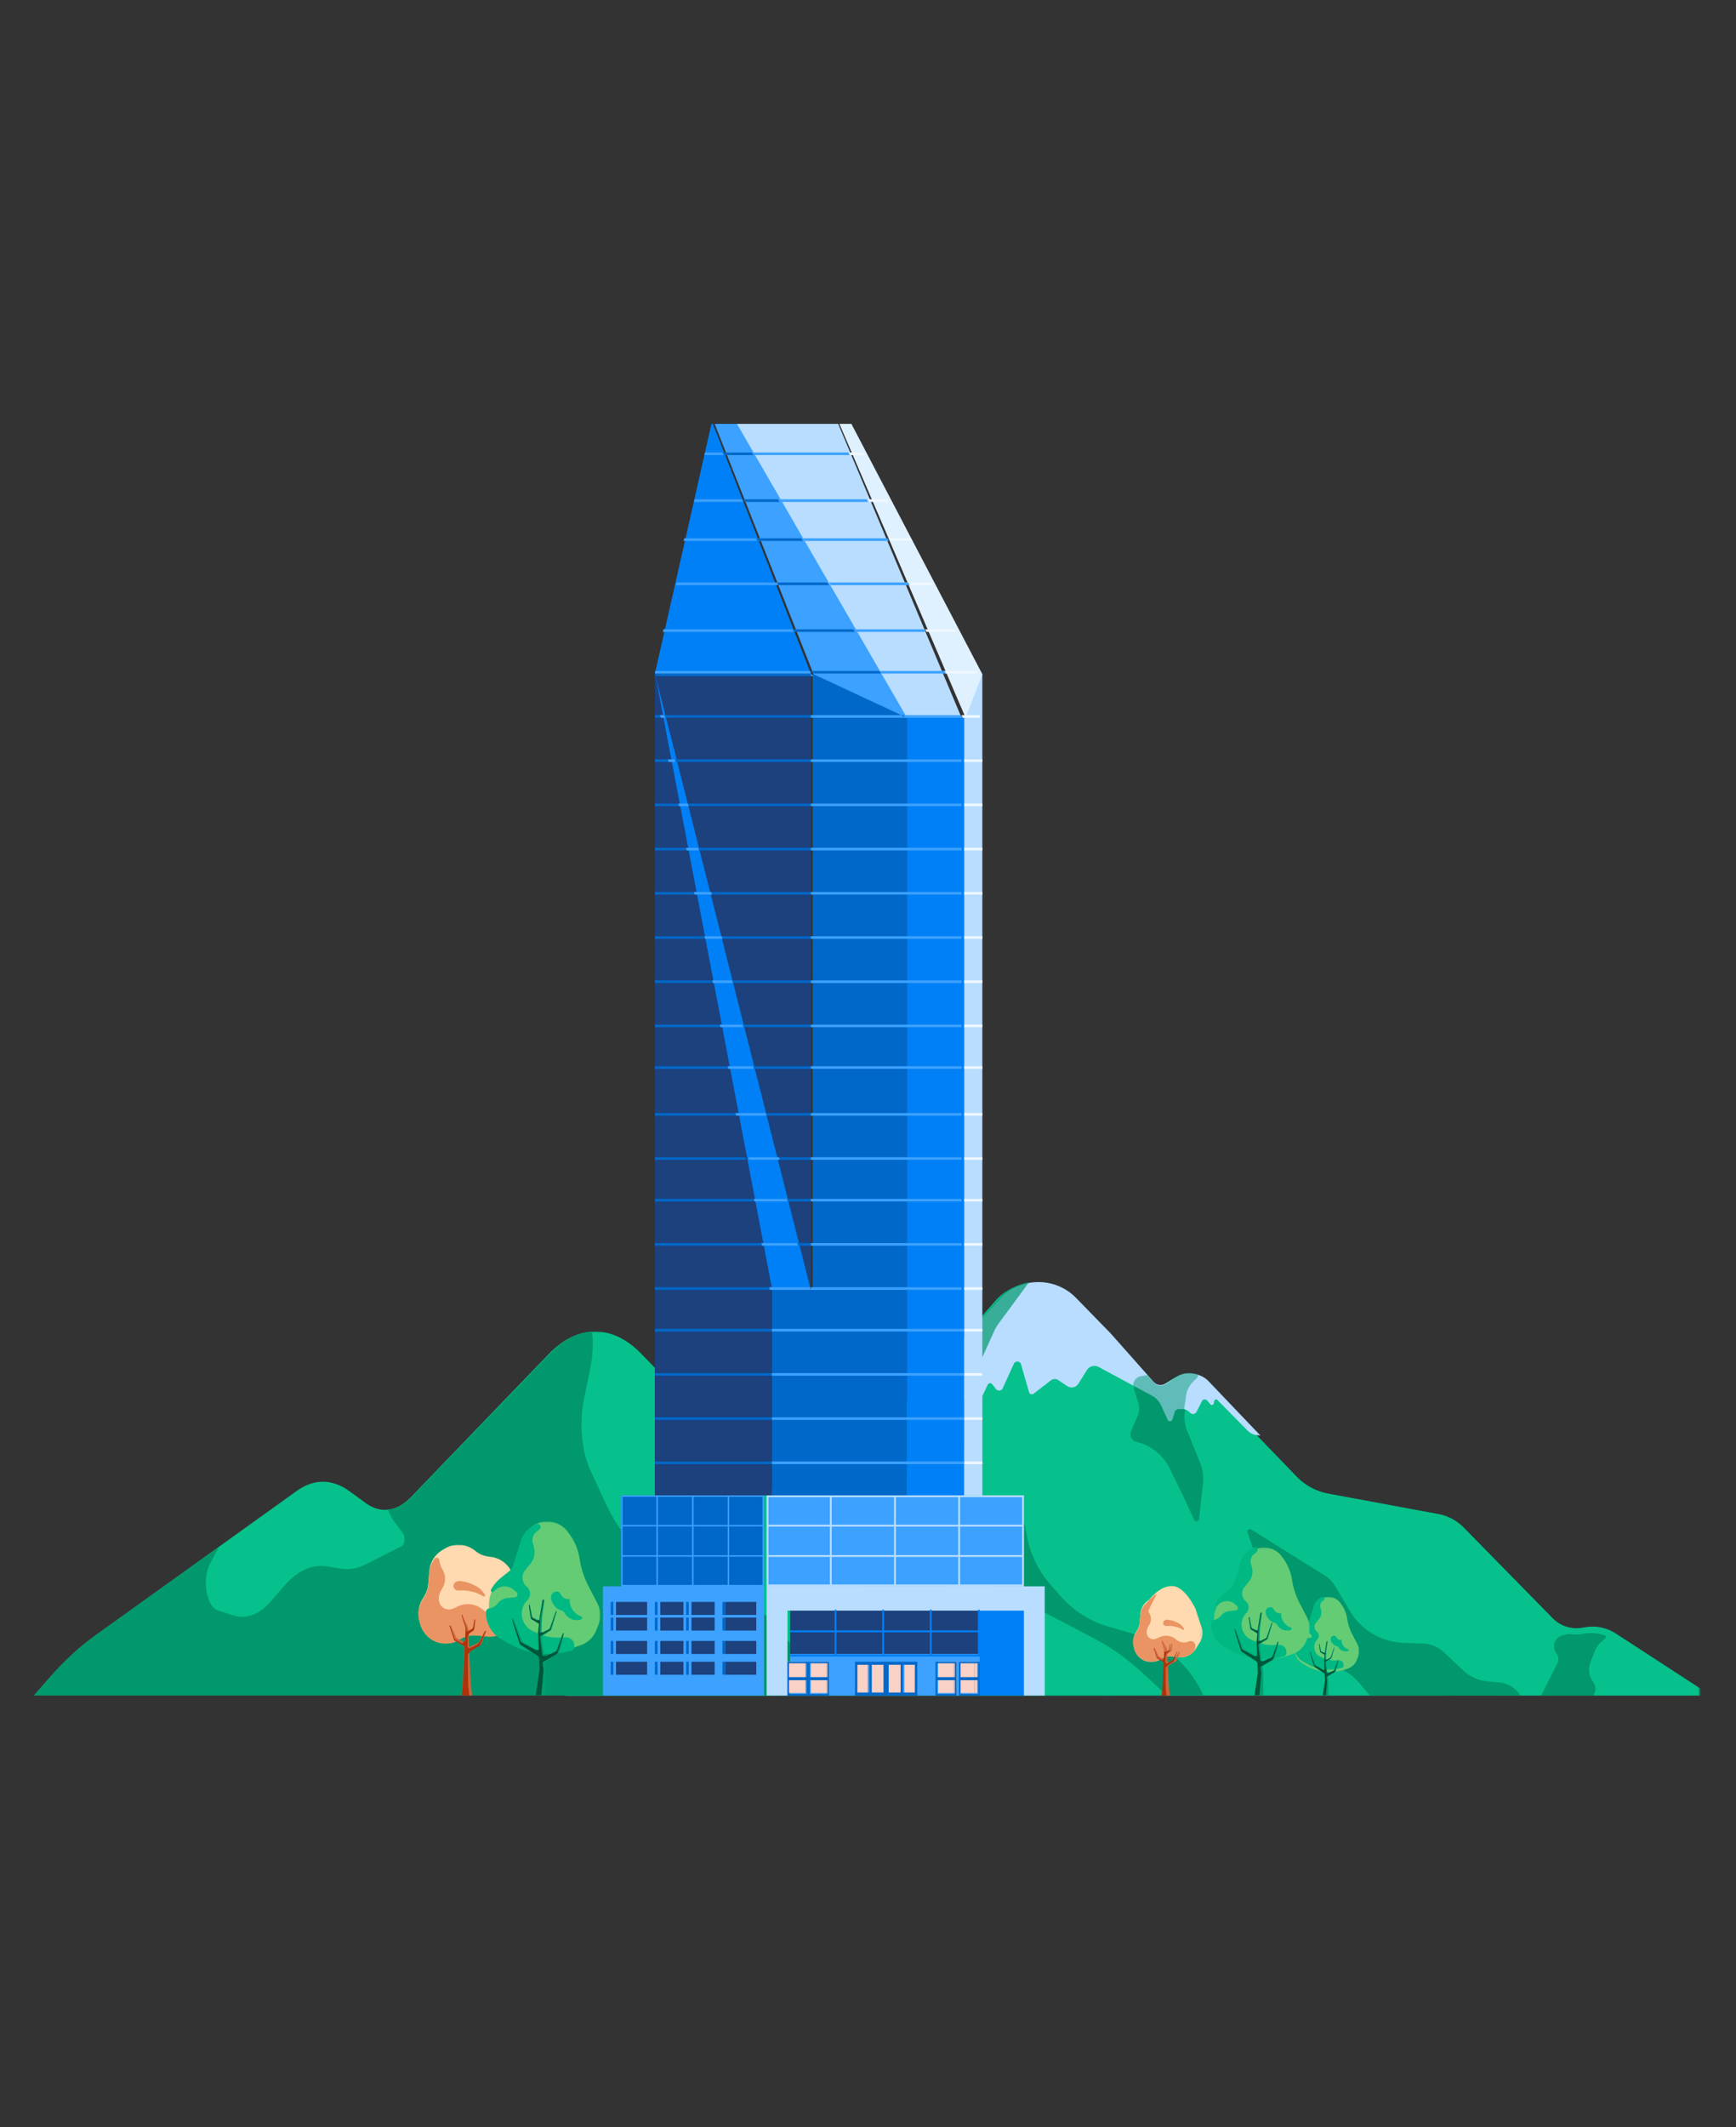 <svg viewBox="0 0 668 818" xmlns="http://www.w3.org/2000/svg" xmlns:xlink="http://www.w3.org/1999/xlink"><rect x="0" y="0" width="668" height="818" fill="#333333" stroke="none"/><defs><path id="o" d="M0 .008h39.926V38H0z"/><path id="a" d="M.349.401H436.97V161H.349z"/><path id="e" d="M0 0h436v140H0z"/><path id="g" d="M0 0h305v140H0z"/><path id="i" d="M0 .042h24.986v28.945H0z"/><path id="k" d="M.004.012h10.984V21H.004z"/><path id="m" d="M.004.012h10.989V21H.003z"/><path id="c" d="M0 .2h90.654v27.432H0z"/><path id="q" d="m0 .91 27 .265-.253 29.925H0z"/><path id="s" d="M0 .072h42.976v49.906H0z"/><path id="u" d="M.007.02h19.97V37H.007z"/><path id="w" d="M.007.02h19.98V37H.007z"/><path id="y" d="M0 .062h36.98v42.919H0z"/><path id="A" d="M.006.018H16.98V32H.006z"/><path id="C" d="M.006.018h16.983V32H.006z"/></defs><g fill="none" fill-rule="evenodd"><g transform="translate(216.996 493)"><mask id="b" fill="#fff"><use xlink:href="#a"/></mask><path d="m0 159.08 21.784-20.301a17.79 17.79 0 0 1 14.39-5.37l7.946.712a15.772 15.772 0 0 0 13.984-6.195l16.511-21.824a2.862 2.862 0 0 1 4.012-.556l2.657 2.011a2.977 2.977 0 0 0 4.224-.65l29.472-41.45c.415-.584.86-1.146 1.333-1.685l49.69-56.53c7.722-8.785 21.264-9.168 29.47-.834l13.366 13.578 16.551 18.492a4.372 4.372 0 0 0 5.566.8l4.053-2.518a9.356 9.356 0 0 1 11.677 1.457L281.844 74.7a22.999 22.999 0 0 0 12.37 6.657l42.23 7.828a18.469 18.469 0 0 1 9.814 5.223l34.23 34.872a12.742 12.742 0 0 0 10.98 3.678l1.909-.286a16.453 16.453 0 0 1 11.435 2.499l36.672 23.846-441.48.062z" fill="#06C18B" mask="url(#b)"/></g><path d="M276.309 627.89c3.75.656 7.368-1.701 8.272-5.39l.652-2.66a16.384 16.384 0 0 1 3.352-6.617l5.186-6.195a6.785 6.785 0 0 0 1.58-4.562l-.115-3.77a3.853 3.853 0 0 1 .76-2.409 2.94 2.94 0 0 0-3.59.849l-17.14 22.107a16.18 16.18 0 0 1-13.27 6.252l2.356.303 11.957 2.092z" fill="#00986C"/><g transform="translate(216.996 624)"><mask id="d" fill="#fff"><use xlink:href="#c"/></mask><path d="m83.255 22.714-16.077-1.76a4.824 4.824 0 0 1-3.472-2.102 12.297 12.297 0 0 0-7.686-5.168l-17.46-3.63c-3.528-.733-5.034-4.97-2.768-7.792A4.767 4.767 0 0 1 38.684.554L36.03.287a17.695 17.695 0 0 0-14.417 5.249L0 27.632l90.654-.102-1.343-1.588a9.247 9.247 0 0 0-6.055-3.228" fill="#00986C" mask="url(#d)"/></g><path d="M329.69 587.708a18.526 18.526 0 0 0 12.251-8.492l10.423-16.95a13.35 13.35 0 0 1 12.595-6.314l9.177.845c2.153.199 3.88-1.76 3.422-3.881l-2.228-10.328a28.364 28.364 0 0 1 1.847-17.592l5.29-11.788a16.981 16.981 0 0 1 1.758-3.033L395.993 494a20.055 20.055 0 0 0-11.635 6.44l-50.337 56.282a21.04 21.04 0 0 0-1.353 1.679L303.993 598l8.425-5.184a26.892 26.892 0 0 1 8.975-3.498l8.297-1.61zM577.08 646.99l-4.966-.498a15.41 15.41 0 0 1-9.018-4.093l-7.508-7.058a12.383 12.383 0 0 0-8.03-3.339l-7.46-.272c-8.539-.31-16.32-4.9-20.619-12.16l-5.7-9.627a12.221 12.221 0 0 0-4.043-4.133l-28.254-17.662c-.77-.481-1.726.255-1.437 1.105l5.718 16.796a16.973 16.973 0 0 1-.38 11.954l-1.423 3.449c-1.443 3.5.267 7.488 3.825 8.914l26.786 10.739a22.056 22.056 0 0 1 8.687 6.28l3.871 4.61 57.862-.063c-1.695-2.774-4.622-4.613-7.911-4.943M435.88 628.21l-9.56-2.802a38.684 38.684 0 0 1-18.186-11.608l-3.965-4.515a38.983 38.983 0 0 1-8.932-18.11l-1.03-5.179a9.776 9.776 0 0 0-5.593-7.022l-5.422-2.423a6.355 6.355 0 0 0-7.65 1.958l-18.997 24.92a9.813 9.813 0 0 0-2.003 5.645l-.27 8.658c-.269 8.66-5.718 16.299-13.793 19.336l-4.344 1.633a20.923 20.923 0 0 0-9.283 6.918l-4.855 6.38 141-.156-.22-.47c-5.237-11.247-15.036-19.685-26.897-23.162M608.14 628.42c-1.526.213-3.055.14-4.519-.19l-2.486.688c-2.957.818-4.142 4.383-2.266 6.817a3.751 3.751 0 0 1 .371 3.989L593 651.999l20.069-.023c1.055-1.468 1.217-3.558-.047-5.231a7.757 7.757 0 0 1-1.057-7.437l1.607-4.215a9.702 9.702 0 0 1 3.138-4.226l.513-.396c.506-.39.746-.913.778-1.438a16.296 16.296 0 0 0-7.965-.878l-1.896.265zM437.18 554.389l1.007.292c5.208 1.51 9.526 5.13 11.887 9.964l5.535 11.333 3.88 8.446c.418.907 1.778.692 1.888-.298l1.518-13.65a16.264 16.264 0 0 0-1.077-7.868l-5.076-12.622a13.538 13.538 0 0 1-.85-6.927l.75-5.378a9.8 9.8 0 0 1 2.959-5.747l1.046-.995a1.872 1.872 0 0 0 .576-1.571 9.545 9.545 0 0 0-7.533.986l-4.124 2.476a4.46 4.46 0 0 1-5.62-.854l-2.061-2.322-2.271.35c-2.324.357-3.776 2.684-3.058 4.9l1.374 4.235a7.86 7.86 0 0 1-.259 5.537l-2.432 5.65c-.713 1.656.194 3.557 1.94 4.063" fill="#00986C"/><path d="M464.99 531.061c-3.034-3.176-8.77-3.804-11.648-1.9l-4.796 2.854c-1.918.952-3.465.674-4.866-.905l-16.377-18.457-13.24-13.564c-8.127-8.327-21.681-8.08-29.494.535l-40.574 44.739c.226.357.565.652 1.002.818a2.896 2.896 0 0 0 2.63-.292l14.567-9.678a5.031 5.031 0 0 1 5.827.19l5.092 3.886c1.392 1.062 3.42.581 4.174-.99l2.8-5.837a1.004 1.004 0 0 1 1.687-.19l1.512 1.893c.699.873 2.084.704 2.546-.312l4.295-9.436c.563-1.239 2.38-1.107 2.756.199l3.097 10.761a1.114 1.114 0 0 0 1.752.565l6.632-5.145a2.44 2.44 0 0 1 2.85-.098l3.435 2.301a3.077 3.077 0 0 0 4.318-.918l3.28-5.256a3.404 3.404 0 0 1 4.495-1.183l20.586 11.085a7.849 7.849 0 0 1 3.415 3.627l2.593 5.635c.36.781 1.502.71 1.76-.11l.891-2.84c.23-.73.912-1.227 1.684-1.227h1.15c1.128 0 2.204.466 2.97 1.285l.129.137a1.556 1.556 0 0 0 2.52-.355l2.076-4.113a1.191 1.191 0 0 1 1.96-.24l1.302 1.505c.391.452 1.136.264 1.26-.318l.225-1.05a.694.694 0 0 1 1.171-.337l11.652 11.818a5.871 5.871 0 0 0 3.549 1.71l1.36.147-20.005-20.938z" fill="#B8DDFF"/><path d="M344 543.993c.225.357.563.652.998.818a2.88 2.88 0 0 0 2.62-.293l14.514-9.66a5.004 5.004 0 0 1 5.805.189l5.072 3.88a2.745 2.745 0 0 0 2.176.517 27.591 27.591 0 0 1 2.092-15.966l5.263-11.591a16.626 16.626 0 0 1 1.75-2.982L396 493a20.022 20.022 0 0 0-11.578 6.332L344 543.992z" fill="#00986C" fill-opacity=".696"/><path d="m453.3 529.101-2.885 1.948c-3.846 2.923-5.385 1.639-6.81.048l-2.073-2.317-2.283.35c-1.936.295-3.266 1.938-3.257 3.75l6.731 4.99c1.53.816 2.163 1.366 2.885 2.922l3.846 5.845c.365.787 1.428.164 1.689-.661l.907-2.862c.233-.735.465-.374 1.25-.374h1.923c.244 0 .19-.837.426-.796l.725-5.154a9.749 9.749 0 0 1 2.975-5.735l1.052-.993c.46-.434.64-1.015.58-1.568-2.489-.703-5.341-.785-7.681.607z" fill="#00986C" fill-opacity=".48"/><g transform="translate(13 512)"><mask id="f" fill="#fff"><use xlink:href="#e"/></mask><path d="m0 140 6.48-7.351c5.479-6.216 11.229-11.49 17.184-15.76l77.629-55.658c6.456-4.63 13.558-4.601 20.005.08l6.431 4.669c5.683 4.125 12.008 3.308 17.357-2.243l53.048-55.049c11.128-11.548 24.498-11.586 35.644-.103l80.361 82.796c6.56 6.758 14.238 8.179 21.34 3.948l1.737-1.035c7.776-4.632 16.07-4.907 23.923-.794l47.263 24.753c6.42 3.362 12.667 7.86 18.661 13.435L436 140H0z" fill="#06C18B" mask="url(#f)"/><mask id="h" fill="#fff"><use xlink:href="#g"/></mask><path d="m305 140-13.448-19.29c-7.05-10.112-15.166-17.094-23.771-20.447l-25.423-9.906c-8.805-3.431-16.797-12.287-22.779-25.24l-5.342-11.568c-3.447-7.462-4.43-18.037-2.545-27.352l2.536-12.528c.92-4.548 1.077-9.266.61-13.67-5.626.455-11.212 3.324-16.325 8.622l-53.15 55.077c-2.834 2.939-5.943 4.537-9.085 4.793.644 1.75 1.445 3.33 2.415 4.625l3.333 4.443c1.01 1.347.737 4.366-.45 4.968l-14.053 7.115c-3.082 1.56-6.28 2.086-9.456 1.552l-5.15-.866c-5.644-.948-11.3 1.535-16.178 7.104l-5.795 6.617c-4.269 4.875-9.29 6.682-14.18 5.107l-5.952-1.918c-4.44-1.43-6.159-12.004-2.94-18.088l3.313-6.264-47.475 33.991c-5.967 4.272-11.728 9.548-17.217 15.767L0 140h305z" fill="#00986C" mask="url(#h)"/><path d="M320.25 101.14c1.869 2.942 2.759 7.656 2.317 12.268-.292 3.05.36 6.152 1.664 7.919l6.649 9.004c.879 1.19 2.085.75 2.686-.978l3.262-9.385c1.588-4.566 3.857-8.062 6.497-10.012l4.38-3.234c2.979-2.2 4.205-9.15 2.552-14.476-.317-1.02-.349-2.182-.166-3.19-4.24 0-8.476 1.221-12.569 3.684l-1.723 1.038c-7.045 4.24-14.664 2.815-21.17-3.958L309.997 85l10.252 16.141z" fill="#00986C"/></g><g><g transform="translate(498.004 613.997)"><mask id="j" fill="#fff"><use xlink:href="#i"/></mask><path d="m3.427 25.813 1.5.856A17.565 17.565 0 0 0 8.8 28.301a17.806 17.806 0 0 0 10.735-.297l1.057-.367a5.821 5.821 0 0 0 3.5-3.336l.48-1.203a5.777 5.777 0 0 0-.237-4.809l-1.966-3.787a19.893 19.893 0 0 1-1.976-5.954l-.05-.308a12.542 12.542 0 0 0-2.207-5.312l-.366-.508A5.736 5.736 0 0 0 13.768.08a5.734 5.734 0 0 0-6.13 3.978C7.02 6.043 6.35 8.19 5.977 9.385a3.192 3.192 0 0 1-1.067 1.55L3.35 12.17a8.727 8.727 0 0 0-3.314 6.565l-.031.977a6.778 6.778 0 0 0 3.423 6.101" fill="#64CC75" mask="url(#j)"/></g><path d="m515.122 638.421-1.25.052a10.512 10.512 0 0 1-4.69-.89l-.993-.439c-2.631-1.164-3.328-4.547-1.368-6.641l.129-.138a1.969 1.969 0 0 0-.192-2.865 2.527 2.527 0 0 1-.338-3.546l1.115-1.363a4.005 4.005 0 0 0 .776-3.562l-.25-.945a2.315 2.315 0 0 1 1.024-2.56l.037-.022c.266-.165.457-.398.568-.658.209-.49-.278-.994-.781-.807a5.598 5.598 0 0 0-3.406 3.574c-.607 1.942-1.266 4.043-1.632 5.211a3.12 3.12 0 0 1-1.047 1.516l-1.533 1.209a8.564 8.564 0 0 0-2.205 2.601c-.205.373.308.72.583.396a3.081 3.081 0 0 1 4.315-.367l.509.425a.76.76 0 0 1 .273.603v.043a.554.554 0 0 1-.498.535l-1.735.187a2.851 2.851 0 0 0-1.867.986l-.168.197a3.104 3.104 0 0 1-1.864 1.051.752.752 0 0 0-.626.72 6.625 6.625 0 0 0 3.36 5.968l1.473.837a17.278 17.278 0 0 0 3.803 1.596c3.297.94 6.796.891 10.06-.133l.03-.05c.756-1.22-.17-2.781-1.612-2.721" fill="#00B882"/><path d="M518.764 634.219c-1.343-.455-2.346-1.57-2.542-2.939a1.296 1.296 0 0 1 .037-.545c.026-.09-.057-.175-.156-.163l-.012.002c-.736.096-1.456-.255-1.81-.86l-.141-.24a1.002 1.002 0 0 0-.976-.47c-.73.083-1.245.702-1.148 1.376.182 1.271 1.16 2.292 2.443 2.638.267.072.49.244.622.471.59 1.019 1.8 1.626 3.073 1.489l.125-.013c.177-.02.345-.06.5-.12.308-.117.297-.52-.015-.626" fill="#00B882"/><g transform="translate(504.004 630.997)"><mask id="l" fill="#fff"><use xlink:href="#k"/></mask><path d="M10.773 7.38a.152.152 0 0 0-.074.085l-1.277 3.55a.802.802 0 0 1-.417.46l-1.858.855a.27.27 0 0 1-.38-.221l-.456-3.723a.53.53 0 0 1 .238-.512l1.55-.978a.607.607 0 0 0 .259-.35l1.069-3.818a.104.104 0 0 0-.065-.126.099.099 0 0 0-.124.063l-1.223 3.57a.603.603 0 0 1-.293.342l-1.307.672c-.083.043-.181-.022-.178-.118l.014-.512.032-.854c.01-.284.025-.568.037-.853l.04-.847.49-3.802c.02-.151-.11-.277-.254-.247a.218.218 0 0 0-.17.182l-.6 3.8-.001.004-.002.016-.06.617-1.255-.606a.358.358 0 0 1-.192-.246l-.553-2.489a.1.1 0 0 0-.117-.079.104.104 0 0 0-.081.117l.388 2.813a.219.219 0 0 0 .1.156l1.641 1.035a40.9 40.9 0 0 1-.04.38l-.091.85c-.022.186-.056.498-.077.687a2.21 2.21 0 0 0-.01.321l.127 3.357c.005.128-.126.212-.235.15L2.573 9.505a.988.988 0 0 1-.435-.509L.335 4.29a.17.17 0 0 0-.217-.102.179.179 0 0 0-.106.22l1.541 5.096a.995.995 0 0 0 .396.54l3.379 2.265c.21.142.342.38.352.64l.079 2.077c.008.204-.003.41-.033.612L4.945 21h2.244l-.026-5.469c0-.131-.008-.263-.024-.393l-.12-.972a.808.808 0 0 1 .382-.794l2.236-1.33a.81.81 0 0 0 .366-.491l.98-3.994c.03-.128-.096-.234-.21-.177" fill="#009F70" mask="url(#l)"/></g><g transform="translate(504.004 630.997)"><mask id="n" fill="#fff"><use xlink:href="#m"/></mask><path d="m6.654 15.174-.158-1.088a.52.52 0 0 1 .248-.524l2.59-1.52a.81.81 0 0 0 .37-.491s1.03-3.158 1.289-4.186a.146.146 0 0 0-.083.015.153.153 0 0 0-.075.085l-1.293 3.55a.806.806 0 0 1-.422.46l-1.883.855a.27.27 0 0 1-.303-.056l-.122.056a.274.274 0 0 1-.385-.221l-.462-3.723a.527.527 0 0 1 .241-.512L8.015 6.75a.396.396 0 0 0 .167-.214l1.285-3.939a.1.1 0 0 0-.112.067l-1.238 3.57a.605.605 0 0 1-.297.342l-1.323.672a.126.126 0 0 1-.181-.118v-.007l-.245.125a.125.125 0 0 1-.181-.118l.015-.512.032-.854c.01-.284.025-.568.037-.853l.042-.847.75-4.049a.21.21 0 0 0-.087 0 .22.22 0 0 0-.17.181l-.61 3.801v.004l-.002.016-.06.617-.407-.194-.019.194-1.11-.574a.371.371 0 0 1-.195-.279L3.743 1.22a.1.1 0 0 0-.05-.004.104.104 0 0 0-.083.117l.393 2.813a.219.219 0 0 0 .1.156l1.663 1.035-.04.38-.092.85c-.023.186-.057.498-.078.687a2.188 2.188 0 0 0-.011.321l.13 3.357a.161.161 0 0 1-.238.15l-.193-.106a.16.16 0 0 1-.233.107L2.065 9.439a.588.588 0 0 1-.27-.323L.107 4.194a.178.178 0 0 0-.094.214l1.561 5.096c.068.222.21.413.401.54l3.422 2.265c.213.142.346.38.356.64l.08 2.076c.008.205-.003.41-.033.613L5.008 21h1.205l.452-5.506a1.42 1.42 0 0 0-.01-.32" fill="#005639" mask="url(#n)"/></g></g><g><path fill="#0068C9" d="M239.002 610h55v-35h-55z"/><path fill="#1C417D" d="M402 652v-33zM304.002 652H377v-33h-72.998z"/><path fill="#0080F6" d="M377 652h18v-33h-18z"/><path fill="#B8DDFF" d="M295.002 610v42h7.997v-32.66H394V652h8v-42z"/><path fill="#3CA1FF" d="M295.002 610H394v-35h-98.998z"/><path d="M369.42 609.29h23.872v-10.607H369.42v10.607zm-24.69 0h23.983v-10.607H344.73v10.607zm-24.689 0h23.983v-10.607h-23.983v10.607zm-24.337 0h23.63v-10.607h-23.63v10.607zm0-22.98h23.63v-10.607h-23.63v10.607zm73.715 11.666h23.872v-10.96H369.42v10.96zm-24.69 0h23.983v-10.96H344.73v10.96zm0-11.666h23.983v-10.607H344.73v10.607zm-24.69 0h23.983v-10.607H320.04v10.607zm-24.336 11.667h23.63v-10.96h-23.63v10.96zm24.337 0h23.983v-10.96H320.04v10.96zm49.38-11.666h23.871v-10.607H369.42v10.607zm24.577-11.313h-99v35H393.997v-35z" fill="#B8DDFF"/><path d="M280.571 598.05h12.869v-11.11h-12.869v11.11zm0 11.388h12.869v-10.831h-12.869v10.831zm-13.712 0h13.15v-10.831h-13.15v10.831zm-13.712 0h13.15v-10.831h-13.15v10.831zm-13.582 0h13.02v-10.831h-13.02v10.831zm0-23.055h13.02v-10.831h-13.02v10.831zm27.295 0h13.15v-10.831h-13.15v10.831zm0 11.666h13.15v-11.11h-13.15v11.11zm-13.712-11.666h13.15v-10.831h-13.15v10.831zm-13.582 11.667h13.02v-11.11h-13.02v11.11zm13.582 0h13.15v-11.11h-13.15v11.11zm27.424-11.666h12.869v-10.831h-12.869v10.83zm13.431.556V574.996h-55v35H294.002V586.94zM232.002 652h62v-42h-62z" fill="#3CA1FF"/><path fill="#1C417D" d="M237.033 621h-1.031 13v-5h-11.97z"/><path fill="#0068C9" d="M236.002 616h-1v5h1z"/><path fill="#1C417D" d="M254.076 621h-1.074 10v-5h-8.926z"/><path fill="#0068C9" d="M253.002 616h-1v5h1z"/><path fill="#1C417D" d="M266.076 621h-1.074 10v-5h-8.926z"/><path fill="#0068C9" d="M265.002 616h-1v5h1z"/><path fill="#1C417D" d="M279.033 616v5h-1.031 13v-5z"/><path fill="#0068C9" d="M279.002 616h-1v5h1z"/><path fill="#1C417D" d="M237.033 627h-1.031 13v-5h-11.97z"/><path fill="#0068C9" d="M236.002 622h-1v5h1z"/><path fill="#1C417D" d="M254.076 627h-1.074 10v-5h-8.926z"/><path fill="#0068C9" d="M253.002 622h-1v5h1z"/><path fill="#1C417D" d="M266.076 627h-1.074 10v-5h-8.926z"/><path fill="#0068C9" d="M265.002 622h-1v5h1z"/><path fill="#1C417D" d="M279.033 627h-1.031 13v-5h-11.969z"/><path fill="#0068C9" d="M279.002 622h-1v5h1z"/><path fill="#1C417D" d="M237.033 636h-1.031 13v-5h-11.97z"/><path fill="#0068C9" d="M236.002 631h-1v5h1z"/><path fill="#1C417D" d="M254.076 636h-1.074 10v-5h-8.926z"/><path fill="#0068C9" d="M253.002 631h-1v5h1z"/><path fill="#1C417D" d="M266.076 636h-1.074 10v-5h-8.926z"/><path fill="#0068C9" d="M265.002 631h-1v5h1z"/><path fill="#1C417D" d="M279.033 636h-1.031 13v-5h-11.969z"/><path fill="#0068C9" d="M279.002 631h-1v5h1z"/><path fill="#1C417D" d="M237.033 644h-1.031 13v-5h-11.97z"/><path fill="#0068C9" d="M236.002 639h-1v5h1z"/><path fill="#1C417D" d="M254.076 644h-1.074 10v-5h-8.926z"/><path fill="#0068C9" d="M253.002 639h-1v5h1z"/><path fill="#1C417D" d="M266.076 644h-1.074 10v-5h-8.926z"/><path fill="#0068C9" d="M265.002 639h-1v5h1z"/><path fill="#1C417D" d="M279.033 644h-1.031 13v-5h-11.969z"/><path fill="#0068C9" d="M279.002 639h-1v5h1z"/><path fill="#3CA1FF" d="M304.002 652H377v-16h-72.998z"/><path fill="#FAD1C5" d="M329.002 651H334v-11h-4.998zM335 651h5v-11h-5zM342 651h5v-11h-5zM348 651h5v-11h-5zM303.002 651h7v-6h-7zM312.002 651h7v-6h-7zM303.002 645h7v-6h-7zM312.002 645h7v-6h-7zM361 651h7v-6h-7zM369 651h7v-6h-7zM361 645h7v-6h-7zM369 645h7v-6h-7z"/><path fill="#1C417D" d="M328.958 652h.087v-13h-.087zM333.96 651h.09v-11h-.09zM339.96 651h.09v-11h-.09zM340.96 652h.09v-13h-.09zM346.96 651h.09v-11h-.09zM351.96 651h.09v-11h-.09zM309.974 651h.055v-6h-.055zM317.974 651h.055v-6h-.055zM302.974 639v13h.055v-13zM309.974 645h.055v-6h-.055zM310.974 639v13h.055v-13zM317.974 645h.055v-6h-.055zM366.97 651h.06v-6h-.06zM374.97 651h.06v-6h-.06zM359.97 639v13h.06v-13zM366.97 645h.06v-6h-.06zM367.97 639v13h.06v-13zM374.97 645h.06v-6h-.06z"/><path d="M340.7 639h-11.699v13H341v-13h-.3zm-5.248 1.163h4.646v10.673h-4.646v-10.673zm-5.55 0h4.647v10.673h-4.646v-10.673zM352.7 639H341v13H353v-13h-.3zm-5.248 1.163h4.646v10.673h-4.646v-10.673zm-5.55 0h4.647v10.673h-4.646v-10.673zM310.801 639H303.001v13h8v-13h-.2zm-7.199.582H310.4v5.336H303.603v-5.336zm0 6.5H310.4v5.336H303.603v-5.336zM318.801 639H311.001v13h8v-13h-.2zm-7.199.582h6.798v5.336h-6.798v-5.336zm0 6.5h6.798v5.336h-6.798v-5.336zM367.8 639H360v13h8v-13h-.2zm-7.199.582H367.399v5.336H360.602v-5.336zm0 6.5H367.399v5.336H360.602v-5.336zM376.8 639H369v13h8v-13h-.2zm-7.198.582H376.399v5.336H369.602v-5.336zm0 6.5H376.399v5.336H369.602v-5.336z" fill="#0068C9"/><path d="M297.002 496h15-15zM312.002 259h-60l60 237z" fill="#1C417D"/><path fill="#0080F6" d="m312.002 496-60-237 44.578 237z"/><path fill="#1C417D" d="m297.002 495.68-45-236.68v316h45z"/><path fill="#0068C9" d="M312.726 259v236.68h-15.724V575H349V275.7z"/><path fill="#0080F6" d="m273.76 163-21.758 96h60l-37.691-96zM349 276v299h22V276z"/><path fill="#B8DDFF" d="m283.002 163 64.958 113H370l-47.463-113z"/><path fill="#1C417D" d="M252.002 259v316h45v-79.67z"/><path fill="#B8DDFF" d="M371 275.7V575h7V259z"/><path fill="#DFF0FF" d="m323.002 163 48.558 113 6.44-16.739L327.616 163z"/><path fill="#3CA1FF" d="m275.002 163 38.048 96.261L349 276l-65.423-113z"/><path fill="#0068C9" d="M252.002 563h45v-1h-45zM252.002 546h45v-1h-45zM252.002 529h45v-1h-45zM252.002 512h45v-1h-45zM311.957 495l.086 1h.003v-1zM297.002 496v-.26l-.168-.74h-44.832v1zM307.002 478l.329 1h4.671v-1zM294.002 479l-.228-1h-41.772v1zM290.002 462l-.223-1h-37.777v1zM303.002 461l.306 1h8.694v-1zM287.002 446l-.224-1h-34.776v1zM299.002 445l.298 1h12.702v-1zM294.002 428l.312 1h17.688v-1zM284.002 429l-.226-1h-31.774v1zM282.002 411l-.235-1h-29.765v1zM290.002 410l.306 1h21.694v-1zM286.002 394l.301 1h25.699v-1zM278.002 395l-.229-1h-25.771v1zM281.002 377l.309 1h30.691v-1zM274.002 378l-.221-1h-21.779v1zM271.002 361l-.223-1h-18.777v1zM277.002 360l.305 1h34.695v-1zM268.002 344l-.225-1h-15.775v1zM273.002 343l.303 1h38.697v-1zM268.002 326l.308 1h43.692v-1zM265.002 327l-.228-1h-12.772v1zM264.002 309l.306 1h47.694v-1zM262.002 310l-.233-1h-9.767v1zM259.002 292l.309 1h52.691v-1zM259.002 293l-.244-1h-6.756v1zM252.002 275v1h4l-.274-1z"/><path fill="#0068C9" d="m255.002 275 .307 1h56.693v-1zM252.141 260h59.861v-1h-60zM251.987 260h.029l-.029-1z"/><path fill="#EFF7FF" d="M371 563h7v-1h-7zM371 546h7v-1h-7zM371 529h7v-1h-7zM371 512h7v-1h-7zM371 496h7v-1h-7zM371 479h7v-1h-7zM371 462h7v-1h-7zM371 446h7v-1h-7zM371 429h7v-1h-7zM371 411h7v-1h-7zM371 395h7v-1h-7zM371 378h7v-1h-7zM371 361h7v-1h-7zM371 344h7v-1h-7zM371 327h7v-1h-7zM371 310h7v-1h-7zM371 293h7v-1h-7zM370 275l.22.4v.6H377v-1zM363.48 259H376v-.462l-.31-.538H363zM356 242l.49 1H368l-.59-1zM348 224l.51 1H359l-.62-1zM342 207l.49 1H351l-.59-1zM334 192l.52 1H342l-.63-1zM326.002 174l.571 1H333l-.69-1z"/><path fill="#3CA1FF" d="m257.002 292 .275 1h2.725l-.37-1zM254.002 275l.331 1h1.669l-.446-1zM269.002 327l-.326-1h-4.674l.241 1zM313.002 260l-1-1v1zM290.002 411l-.299-1h-9.701l.222 1zM252.011 260h.011l-.04-1zM261.002 309l.253 1h3.747l-.341-1zM282.002 378l-.305-1h-7.695l.226 1zM286.002 395l-.301-1h-8.699l.224 1zM274.002 344l-.369-1h-6.631l.274 1zM278.002 361l-.31-1h-6.69l.23 1zM311.75 258h-59.603l-.145 1h60zM319.699 225H350l-.51-1h-30.488zM309.686 208H342l-.5-1h-32.498zM299.674 193H334l-.49-1h-34.508zM305.525 242h-50.248l-.275 1h51zM328.691 243H356l-.5-1h-27.498zM338.71 259H364l-.51-1H338zM327.002 175l-.497-1h-37.503l.679 1zM292.52 207h-29.24l-.278 1h30zM299.529 224h-39.254l-.273 1h40zM278.545 174h-7.279l-.264 1h8zM285.525 192h-18.248l-.275 1h19zM297.002 546H371v-1h-73.998zM312.002 378H370v-1h-57.998zM312.002 395H370v-1h-57.998zM312.002 361H370v-1h-57.998zM312.002 411H370v-1h-57.998zM312.002 429H370v-1h-57.998zM312.002 327H370v-1h-57.998zM312.002 293H370v-1h-57.998zM312.002 344H370v-1h-57.998zM295.002 429l-.324-1h-11.676l.24 1zM312.002 446H370v-1h-57.998zM312.002 310H370v-1h-57.998zM369.8 275h-22.22l.28.4-1.02-.4h-34.838v1H370v-.6zM296.172 496h15.83l-.31-1h-15.69l.17.74zM307.002 479l-.292-1h-13.708l.217 1zM300.002 446l-.295-1h-11.705l.218 1zM297.002 563H371v-1h-73.998zM303.002 462l-.293-1h-12.707l.217 1zM312.002 496H370v-1h-57.998zM312.002 479H370v-1h-57.998zM312.002 462H370v-1h-57.998zM297.002 512H371v-1h-73.998zM297.002 529H371v-1h-73.998z"/><path fill="#0068C9" d="m348 276-.27-1H347zM312.002 258l.255.538 1.19.462H339l-.69-1zM305.002 242l.477 1h23.523l-.699-1zM299.002 224l.457 1h19.543l-.67-1zM291.002 207l.484 1h17.516l-.71-1zM286.002 192l.458 1h13.542l-.672-1zM278.002 174l.5 1h11.5l-.734-1z"/><path d="M358.5 636.26h17.793v-8.589H358.5v8.589zm-18.323 0h17.613v-8.589h-17.613v8.589zm-18.323 0h17.613v-8.589h-17.613v8.589zm55.147-17.264h-.709v7.938h-17.793v-7.938h-.71v7.938h-17.612v-7.938h-.71v7.938h-17.612v-7.938h-.71v7.938h-17.144v.737h17.144v8.589h-17.144v.736h73v-18z" fill="#0080F6"/></g><g><g transform="translate(160.996 593.997)"><mask id="p" fill="#fff"><use xlink:href="#o"/></mask><path d="m15.701 36.537.426-.259a10.031 10.031 0 0 1 6.21-1.413l4.029.403c3.82.382 7.527-1.456 9.572-4.746l2.43-3.912a10.372 10.372 0 0 0 .5-10.029l-3.073-6.266c-1.494-3.046-4.381-5.144-7.71-5.603l-1.207-.167a10.067 10.067 0 0 1-4.993-2.182l-.098-.08a10.033 10.033 0 0 0-11.505-.857l-1.112.662a10.274 10.274 0 0 0-4.954 7.945l-.449 5.176a10.35 10.35 0 0 1-1.378 4.336l-.971 1.659a10.373 10.373 0 0 0-1.056 7.95l.353 1.302a10.234 10.234 0 0 0 5.17 6.425 10.025 10.025 0 0 0 9.816-.344" fill="#FFD9AF" mask="url(#p)"/></g><path d="M174.967 611.013c.343.381.838.594 1.354.583l1.205-.026a15.57 15.57 0 0 1 7.648 1.818l.81.43c.423.225.86-.27.578-.654l-.623-.848a8.477 8.477 0 0 0-3.46-2.754l-1.258-.545c-.96-.416-1.97-.713-3.005-.883l-.908-.15a2.846 2.846 0 0 0-1.962.39 1.734 1.734 0 0 0-.379 2.639zm21.215 14.868a10.235 10.235 0 0 1-8.697 3.434l-4.048-.395a10.267 10.267 0 0 0-6.239 1.387l-.427.254a10.274 10.274 0 0 1-9.862.337 10.098 10.098 0 0 1-5.194-6.308l-.355-1.278a9.985 9.985 0 0 1 1.06-7.807l.976-1.63a10.001 10.001 0 0 0 1.385-4.257l.451-5.082a10.008 10.008 0 0 1 1.974-5.133c.55-.732 1.72-.418 1.822.49a8.63 8.63 0 0 0 .886 2.945l.64 1.256a6.58 6.58 0 0 1-.079 6.125l-.932 1.721a5.703 5.703 0 0 0-.541 4.01c.546 2.347 3.144 3.596 5.357 2.595l2.012-.91a8.866 8.866 0 0 1 9.197 1.157l.549.44a6.884 6.884 0 0 0 7.027.95c1.764-.76 3.751.46 3.845 2.363a6.084 6.084 0 0 1-.807 3.336z" fill="#E99462"/><path d="m186.502 627.177-2.176 4.21a.815.815 0 0 1-.38.366l-3.063 1.426a.315.315 0 0 1-.446-.274l-.21-4.232a.703.703 0 0 1 .285-.602l1.819-1.336a.64.64 0 0 0 .257-.456l.313-3.339a.19.19 0 0 0-.163-.207l-.046-.006a.188.188 0 0 0-.21.157l-.558 3.02a.54.54 0 0 1-.322.401l-1.2.5a.193.193 0 0 1-.266-.166l-.044-.605a1.77 1.77 0 0 0-.173-.647l-2.099-4.313a.135.135 0 0 0-.194-.055.139.139 0 0 0-.056.158l1.458 4.595c.06.192.087.393.077.595l-.228 4.503a.415.415 0 0 1-.6.355l-2.326-1.18a1.155 1.155 0 0 1-.53-.56l-1.968-4.394a.184.184 0 0 0-.238-.097l-.102.042a.189.189 0 0 0-.107.232l1.672 5.254c.042.132.13.244.249.314l3.323 1.966a.996.996 0 0 1 .484.908l-.672 13.303a20.93 20.93 0 0 1-.107 1.307l-.417 3.677h4.125l-.417-3.669c-.05-.44-.085-.881-.107-1.323l-.552-11.1a1.38 1.38 0 0 1 .685-1.265l3.431-1.972a1.14 1.14 0 0 0 .496-.583l1.786-4.686a.18.18 0 0 0-.091-.227l-.163-.075a.175.175 0 0 0-.229.08" fill="#CE643A"/><path d="M186.986 627.097a.18.18 0 0 0-.233.08l-2.217 4.21a.822.822 0 0 1-.351.346 2.03 2.03 0 0 1-.912.88l-2.298 1.105a.738.738 0 0 1-1.06-.666l.02-3.571a.72.72 0 0 1 .218-.513l.213-.206-.005-.09a.699.699 0 0 1 .29-.601l1.508-1.087a1.37 1.37 0 0 0 .227-.586l.501-3.67-.015-.002a.191.191 0 0 0-.214.157l-.568 3.02a.542.542 0 0 1-.328.402l-.127.052a.83.83 0 0 1-.465.48l-1.272.52a.235.235 0 0 1-.324-.2l-.04-.552a2.851 2.851 0 0 0-.13-.664l-1.59-4.94a.137.137 0 0 0-.16.175l1.486 4.595c.062.192.088.394.078.595l-.232 4.504a.423.423 0 0 1-.61.355l-.068-.034-.018.35a.357.357 0 0 1-.516.3l-2.253-1.121a1.546 1.546 0 0 1-.778-.898l-1.59-4.802-.039.016a.188.188 0 0 0-.109.232l1.704 5.254a.564.564 0 0 0 .253.314l3.385 1.966a.991.991 0 0 1 .493.908l-.684 13.304c-.023.436-.06.872-.11 1.306l-.425 3.678h2.971l-.363-3.14a19.21 19.21 0 0 1-.102-1.236l-.124-10.96c-.006-.489.246-.945.664-1.203l.14-.087c.11-.304.326-.567.62-.732l3.181-1.795c.089-.124.163-.259.221-.401l2.167-5.342-.01-.005z" fill="#AD330D"/></g><g><g transform="translate(435.998 608.001)"><mask id="r" fill="#fff"><use xlink:href="#q"/></mask><path d="M10.803 29.955a6.757 6.757 0 0 1 4.16-.94l2.7.268a6.776 6.776 0 0 0 6.411-3.158l1.63-2.602a6.86 6.86 0 0 0 .334-6.673l-2.033-6.243c-1.001-2.026-4.597-8.727-9.042-8.727-2.964 0-5.904 1.776-8.82 5.327a6.83 6.83 0 0 0-3.32 5.286l-.3 3.444a6.853 6.853 0 0 1-.923 2.885l-.65 1.103a6.86 6.86 0 0 0-.708 5.29l.236.866a6.819 6.819 0 0 0 3.464 4.275 6.756 6.756 0 0 0 6.576-.229l.285-.172z" fill="#FFD9AF" mask="url(#r)"/></g><path d="M447.865 624.847c.229.251.559.392.903.385l.803-.018a10.47 10.47 0 0 1 5.099 1.2l.54.284c.281.148.573-.18.385-.432l-.415-.56a5.641 5.641 0 0 0-2.307-1.816l-.838-.36a8.578 8.578 0 0 0-2.004-.582l-.605-.099a1.914 1.914 0 0 0-1.308.257 1.137 1.137 0 0 0-.253 1.74zm5.792 12.385-2.7-.26a6.903 6.903 0 0 0-4.158.914l-.285.168a6.912 6.912 0 0 1-6.574.223 6.678 6.678 0 0 1-3.463-4.162l-.237-.844a6.528 6.528 0 0 1 .707-5.15l.65-1.075a6.551 6.551 0 0 0 .924-2.809l.3-3.353a6.563 6.563 0 0 1 1.317-3.386c.367-.483 4.7-5.04 4.768-4.443.076.667-3.281 6.091-2.963 6.71l.426.828a4.301 4.301 0 0 1-.052 4.04l-.622 1.136a3.728 3.728 0 0 0-.36 2.646c.364 1.548 2.096 2.372 3.57 1.712l1.343-.601a5.961 5.961 0 0 1 6.131.764l.366.29a4.629 4.629 0 0 0 4.685.626c1.176-.501 2.5.305 2.563 1.56a3.98 3.98 0 0 1-.538 2.2 6.86 6.86 0 0 1-5.798 2.266z" fill="#E99462"/><path d="m453.644 635.188-1.555 2.852a.57.57 0 0 1-.27.248l-2.189.966c-.144.064-.31-.033-.318-.186l-.15-2.867a.467.467 0 0 1 .203-.407l1.3-.905a.429.429 0 0 0 .183-.31l.224-2.26a.13.13 0 0 0-.116-.141l-.034-.005a.134.134 0 0 0-.15.107l-.398 2.046a.37.37 0 0 1-.23.271l-.858.34c-.086.033-.182-.024-.189-.114l-.031-.41a1.152 1.152 0 0 0-.124-.438l-1.5-2.921a.099.099 0 0 0-.138-.038.092.092 0 0 0-.04.108l1.041 3.112c.044.13.062.267.055.403l-.162 3.05c-.011.206-.238.333-.429.241l-1.661-.8a.802.802 0 0 1-.38-.378l-1.405-2.977a.134.134 0 0 0-.17-.066l-.073.029a.126.126 0 0 0-.076.157l1.195 3.56c.03.089.093.164.177.212l2.374 1.332a.666.666 0 0 1 .345.615l-.48 9.012a13.46 13.46 0 0 1-.076.885l-.298 2.49h2.946l-.297-2.485a13.52 13.52 0 0 1-.077-.896l-.394-7.518a.924.924 0 0 1 .49-.858l2.45-1.336a.784.784 0 0 0 .354-.395l1.276-3.174a.12.12 0 0 0-.065-.154l-.117-.05a.128.128 0 0 0-.163.053" fill="#CE643A"/><path d="M452.991 635.133a.113.113 0 0 0-.15.054l-1.425 2.852c-.05.101-.13.182-.226.234-.13.259-.335.468-.586.596l-1.477.75c-.317.16-.684-.083-.682-.452l.013-2.42a.5.5 0 0 1 .14-.346l.137-.14-.003-.06a.483.483 0 0 1 .186-.408l.97-.736a.958.958 0 0 0 .146-.398l.322-2.485-.01-.002a.124.124 0 0 0-.138.106l-.364 2.046a.364.364 0 0 1-.211.272l-.082.036a.55.55 0 0 1-.299.325l-.818.352c-.095.041-.2-.027-.208-.135l-.026-.374a2.023 2.023 0 0 0-.083-.45l-1.022-3.347a.084.084 0 0 0-.066.012.096.096 0 0 0-.037.107l.955 3.113c.04.13.057.267.05.403l-.149 3.05c-.01.206-.217.333-.393.241l-.043-.022-.011.237c-.009.174-.184.281-.332.203l-1.448-.76a1.033 1.033 0 0 1-.5-.608l-1.023-3.253-.025.01a.13.13 0 0 0-.07.158l1.095 3.56c.028.089.086.164.163.212l2.176 1.332a.68.68 0 0 1 .317.615l-.44 9.012c-.014.295-.038.59-.07.885l-.273 2.49h1.91l-.234-2.126c-.03-.279-.052-.558-.066-.837l-.08-7.424a.958.958 0 0 1 .427-.815l.091-.06a.92.92 0 0 1 .398-.495l2.045-1.217a1.35 1.35 0 0 0 .142-.271l1.393-3.619-.006-.003z" fill="#AD330D"/></g><g><g transform="translate(188.005 584.997)"><mask id="t" fill="#fff"><use xlink:href="#s"/></mask><path d="m5.894 44.505 2.58 1.476a30.174 30.174 0 0 0 6.663 2.813 30.553 30.553 0 0 0 18.463-.512l1.818-.633a10.023 10.023 0 0 0 6.02-5.75l.827-2.076a9.982 9.982 0 0 0-.408-8.29l-3.381-6.53a34.351 34.351 0 0 1-3.4-10.265l-.086-.532a21.654 21.654 0 0 0-3.795-9.159l-.63-.876A9.86 9.86 0 0 0 23.68.136c-4.711-.538-9.139 2.343-10.542 6.86a10746.38 10746.38 0 0 1-2.86 9.184 5.503 5.503 0 0 1-1.835 2.673l-2.684 2.13A15.059 15.059 0 0 0 .059 32.3l-.053 1.685a11.692 11.692 0 0 0 5.888 10.519" fill="#64CC75" mask="url(#t)"/></g><path d="m217.637 629.611-2.235.093c-2.885.12-5.76-.424-8.396-1.588l-1.776-.785c-4.708-2.08-5.955-8.12-2.448-11.86l.231-.247c1.393-1.485 1.224-3.809-.342-5.114a4.507 4.507 0 0 1-.606-6.333l1.996-2.433a7.14 7.14 0 0 0 1.388-6.362l-.447-1.687a4.13 4.13 0 0 1 1.832-4.57l.067-.042c.475-.294.816-.709 1.015-1.174.374-.875-.498-1.775-1.398-1.442-2.843 1.053-5.145 3.355-6.094 6.383-1.086 3.468-2.265 7.22-2.92 9.306a5.57 5.57 0 0 1-1.874 2.707l-2.743 2.158a15.301 15.301 0 0 0-3.947 4.646c-.366.665.551 1.285 1.045.706 1.95-2.29 5.406-2.583 7.72-.655l.911.758c.32.267.5.663.49 1.077l-.003.078a.99.99 0 0 1-.889.955l-3.104.334a5.105 5.105 0 0 0-3.343 1.761l-.299.351a5.558 5.558 0 0 1-3.336 1.878c-.635.103-1.1.648-1.12 1.284-.141 4.38 2.171 8.477 6.013 10.657l2.635 1.496a30.96 30.96 0 0 0 6.806 2.85 31.45 31.45 0 0 0 18.001-.238l.055-.09c1.352-2.178-.304-4.966-2.885-4.858" fill="#00B882"/><path d="M223.593 621.57a6.687 6.687 0 0 1-4.358-5.388 2.535 2.535 0 0 1 .064-.999.242.242 0 0 0-.268-.299c-.007 0-.014.002-.02.003-1.261.177-2.496-.467-3.104-1.576l-.24-.439a1.683 1.683 0 0 0-1.674-.863 2.248 2.248 0 0 0-1.968 2.524 5.853 5.853 0 0 0 4.188 4.835 1.78 1.78 0 0 1 1.067.865 5.302 5.302 0 0 0 5.268 2.728l.213-.024c.304-.035.592-.11.859-.219a.613.613 0 0 0-.027-1.148" fill="#00B882"/><g transform="translate(197.005 614.997)"><mask id="v" fill="#fff"><use xlink:href="#u"/></mask><path d="M19.587 13.003a.27.27 0 0 0-.135.15l-2.32 6.255a1.43 1.43 0 0 1-.76.81l-3.378 1.506a.493.493 0 0 1-.69-.39l-.83-6.559a.922.922 0 0 1 .433-.902l2.818-1.722c.229-.14.397-.36.471-.619l1.943-6.726a.18.18 0 0 0-.344-.11l-2.223 6.289a1.073 1.073 0 0 1-.533.603l-2.375 1.184a.225.225 0 0 1-.325-.208l.027-.903.058-1.503c.018-.502.044-1.002.066-1.503l.075-1.493.89-6.7a.39.39 0 0 0-.77-.114l-1.093 6.696-.002.006-.002.03-.109 1.086-2.283-1.068a.635.635 0 0 1-.35-.433L6.842 2.28a.183.183 0 0 0-.36.067l.706 4.956a.385.385 0 0 0 .18.274L10.353 9.4c-.024.224-.047.448-.073.672l-.166 1.495c-.04.33-.102.879-.14 1.212-.02.188-.027.377-.02.566l.233 5.914a.289.289 0 0 1-.427.266l-5.082-2.781a1.757 1.757 0 0 1-.79-.896l-3.28-8.29a.312.312 0 0 0-.587.208l2.803 8.979c.122.391.377.727.72.95l6.143 3.992c.383.25.621.67.64 1.127l.143 3.659c.014.361-.006.722-.06 1.08L8.99 37h4.081l-.047-9.636a5.752 5.752 0 0 0-.045-.694l-.217-1.712a1.409 1.409 0 0 1 .693-1.398l4.066-2.344c.327-.189.567-.5.666-.865l1.781-7.038a.271.271 0 0 0-.381-.31" fill="#009F70" mask="url(#v)"/></g><g transform="translate(197.005 614.997)"><mask id="x" fill="#fff"><use xlink:href="#w"/></mask><path d="m12.099 26.735-.288-1.917a.907.907 0 0 1 .451-.923l4.708-2.679c.331-.189.574-.5.674-.865 0 0 1.872-5.564 2.343-7.374a.273.273 0 0 0-.287.175l-2.35 6.256a1.438 1.438 0 0 1-.769.81l-3.422 1.506a.502.502 0 0 1-.551-.098l-.223.098a.5.5 0 0 1-.699-.39l-.84-6.559a.918.918 0 0 1 .438-.902l3.288-1.978a.7.7 0 0 0 .304-.377l2.337-6.94a.183.183 0 0 0-.204.117l-2.252 6.29a1.077 1.077 0 0 1-.54.603l-2.404 1.184a.228.228 0 0 1-.33-.208v-.012l-.445.22a.228.228 0 0 1-.329-.208l.027-.903.06-1.503c.017-.502.044-1.002.066-1.503l.076-1.493L12.3.028a.394.394 0 0 0-.468.32l-1.106 6.696-.001.006-.003.03-.11 1.086-.74-.342-.034.342L7.82 7.154a.655.655 0 0 1-.356-.49l-.66-4.516a.184.184 0 0 0-.241.2l.715 4.955a.385.385 0 0 0 .182.274L10.485 9.4c-.024.223-.048.447-.074.67l-.168 1.496c-.04.33-.103.879-.14 1.212a3.736 3.736 0 0 0-.021.566l.235 5.914a.292.292 0 0 1-.432.266l-.35-.19a.293.293 0 0 1-.425.19L3.755 16.63a1.045 1.045 0 0 1-.49-.57L.193 7.389a.31.31 0 0 0-.172.377l2.84 8.979c.123.391.381.727.729.95l6.22 3.992c.389.25.63.67.648 1.127l.146 3.66c.014.36-.006.722-.06 1.079L9.105 37h2.191l.822-9.701c.015-.188.01-.377-.019-.564" fill="#005639" mask="url(#x)"/></g></g><g><g transform="translate(467 594.997)"><mask id="z" fill="#fff"><use xlink:href="#y"/></mask><path d="m5.072 38.274 2.22 1.27a25.975 25.975 0 0 0 5.733 2.419 26.304 26.304 0 0 0 15.887-.44l1.564-.545a8.623 8.623 0 0 0 5.18-4.945l.712-1.785a8.58 8.58 0 0 0-.351-7.13l-2.91-5.616a29.533 29.533 0 0 1-2.925-8.828l-.074-.457a18.617 18.617 0 0 0-3.265-7.876l-.543-.754a8.485 8.485 0 0 0-5.924-3.47c-4.054-.462-7.864 2.015-9.071 5.9-.915 2.942-1.908 6.127-2.46 7.898a4.732 4.732 0 0 1-1.58 2.299l-2.31 1.83A12.948 12.948 0 0 0 .051 27.78l-.046 1.449a10.054 10.054 0 0 0 5.066 9.046" fill="#64CC75" mask="url(#z)"/></g><path d="m492.128 632.506-1.906.08a15.96 15.96 0 0 1-7.162-1.366l-1.514-.675c-4.016-1.788-5.08-6.984-2.089-10.199l.198-.212c1.188-1.277 1.044-3.276-.292-4.398a3.898 3.898 0 0 1-.517-5.447l1.702-2.092a6.179 6.179 0 0 0 1.185-5.471l-.382-1.451a3.566 3.566 0 0 1 1.562-3.93l.058-.036a2.2 2.2 0 0 0 .866-1.01c.318-.752-.425-1.526-1.192-1.24a8.574 8.574 0 0 0-5.199 5.49c-.926 2.982-1.931 6.208-2.49 8.002a4.79 4.79 0 0 1-1.598 2.328l-2.34 1.856a13.13 13.13 0 0 0-3.366 3.996c-.313.572.47 1.106.89.607a4.683 4.683 0 0 1 6.586-.563l.776.652c.273.23.427.57.418.926l-.002.067a.849.849 0 0 1-.758.821l-2.648.287a4.344 4.344 0 0 0-2.851 1.515l-.255.302a4.731 4.731 0 0 1-2.846 1.615c-.541.089-.939.558-.956 1.105a10.187 10.187 0 0 0 5.13 9.165l2.247 1.286a26.28 26.28 0 0 0 5.805 2.45 26.615 26.615 0 0 0 15.354-.204l.048-.077c1.153-1.873-.26-4.27-2.462-4.179" fill="#00B882"/><path d="M496.657 625.83c-1.918-.683-3.351-2.355-3.632-4.408a2.038 2.038 0 0 1 .054-.817c.036-.135-.082-.264-.224-.245a2.573 2.573 0 0 1-2.604-1.287l-.2-.36a1.41 1.41 0 0 0-1.394-.706c-1.043.124-1.778 1.053-1.64 2.065.26 1.906 1.657 3.437 3.49 3.956.382.108.701.367.889.708.842 1.527 2.57 2.438 4.39 2.232l.178-.02c.253-.028.493-.09.715-.179a.499.499 0 0 0-.022-.94" fill="#00B882"/><g transform="translate(475 619.997)"><mask id="B" fill="#fff"><use xlink:href="#A"/></mask><path d="M16.649 11.246a.233.233 0 0 0-.114.129l-1.973 5.41a1.229 1.229 0 0 1-.645.7l-2.872 1.303a.419.419 0 0 1-.587-.337l-.705-5.672a.802.802 0 0 1 .368-.78l2.395-1.49a.926.926 0 0 0 .4-.535l1.652-5.817a.157.157 0 0 0-.1-.193.153.153 0 0 0-.192.097l-1.89 5.44a.923.923 0 0 1-.453.521l-2.018 1.024a.191.191 0 0 1-.277-.18l.023-.78.05-1.3c.015-.434.037-.867.056-1.3l.063-1.292L10.587.4a.334.334 0 0 0-.394-.376.335.335 0 0 0-.261.277l-.929 5.791v.006L9 6.123l-.092.94-1.941-.924a.548.548 0 0 1-.297-.374l-.855-3.793a.156.156 0 0 0-.18-.12.158.158 0 0 0-.125.178l.599 4.286c.014.099.07.186.153.237L8.8 8.13c-.02.194-.04.388-.062.581l-.14 1.293c-.035.286-.088.76-.12 1.048a3.32 3.32 0 0 0-.016.49l.197 5.115a.246.246 0 0 1-.362.23l-4.32-2.406a1.511 1.511 0 0 1-.672-.774L.518 6.537a.264.264 0 0 0-.336-.156.272.272 0 0 0-.164.336L2.4 14.482c.104.339.32.63.612.822l5.221 3.453c.326.216.529.579.544.974l.122 3.165c.012.312-.005.625-.05.934L7.642 32h3.469l-.04-8.333a5.06 5.06 0 0 0-.039-.6l-.184-1.481c-.06-.488.172-.964.59-1.21l3.455-2.027c.278-.163.482-.432.566-.748l1.514-6.086c.049-.194-.148-.357-.324-.269" fill="#009F70" mask="url(#B)"/></g><g transform="translate(475 619.997)"><mask id="D" fill="#fff"><use xlink:href="#C"/></mask><path d="m10.284 23.122-.245-1.658a.79.79 0 0 1 .384-.799l4.001-2.316c.282-.163.488-.432.573-.748 0 0 1.592-4.813 1.992-6.378a.234.234 0 0 0-.244.152l-1.998 5.41c-.116.313-.351.565-.653.7l-2.909 1.303a.421.421 0 0 1-.469-.085l-.19.085a.424.424 0 0 1-.593-.337l-.714-5.673a.799.799 0 0 1 .373-.78l2.794-1.71a.604.604 0 0 0 .258-.326l1.986-6.003a.155.155 0 0 0-.172.102L12.544 9.5a.926.926 0 0 1-.46.521l-2.044 1.024a.194.194 0 0 1-.279-.19l-.379.19a.194.194 0 0 1-.28-.18l.023-.78.05-1.301c.016-.434.038-.866.057-1.3l.065-1.29 1.158-6.17a.337.337 0 0 0-.398.276l-.94 5.79v.006l-.003.026-.093.94-.63-.296-.029.296-1.715-.876a.566.566 0 0 1-.302-.424l-.56-3.906a.157.157 0 0 0-.079-.006.159.159 0 0 0-.127.179l.607 4.286c.014.098.071.185.156.237l2.57 1.577c-.02.194-.04.387-.063.58l-.143 1.294c-.035.285-.088.76-.12 1.048a3.287 3.287 0 0 0-.017.49l.2 5.115a.249.249 0 0 1-.367.23l-.297-.164a.248.248 0 0 1-.362.163l-4.552-2.502a.9.9 0 0 1-.416-.494L.164 6.39a.27.27 0 0 0-.146.327l2.413 7.765c.105.338.324.63.62.822l5.288 3.453c.33.215.535.578.55.974l.124 3.165c.012.312-.005.624-.051.933L7.739 32h1.862l.698-8.39a2.134 2.134 0 0 0-.015-.487" fill="#005639" mask="url(#D)"/></g></g></g></svg>